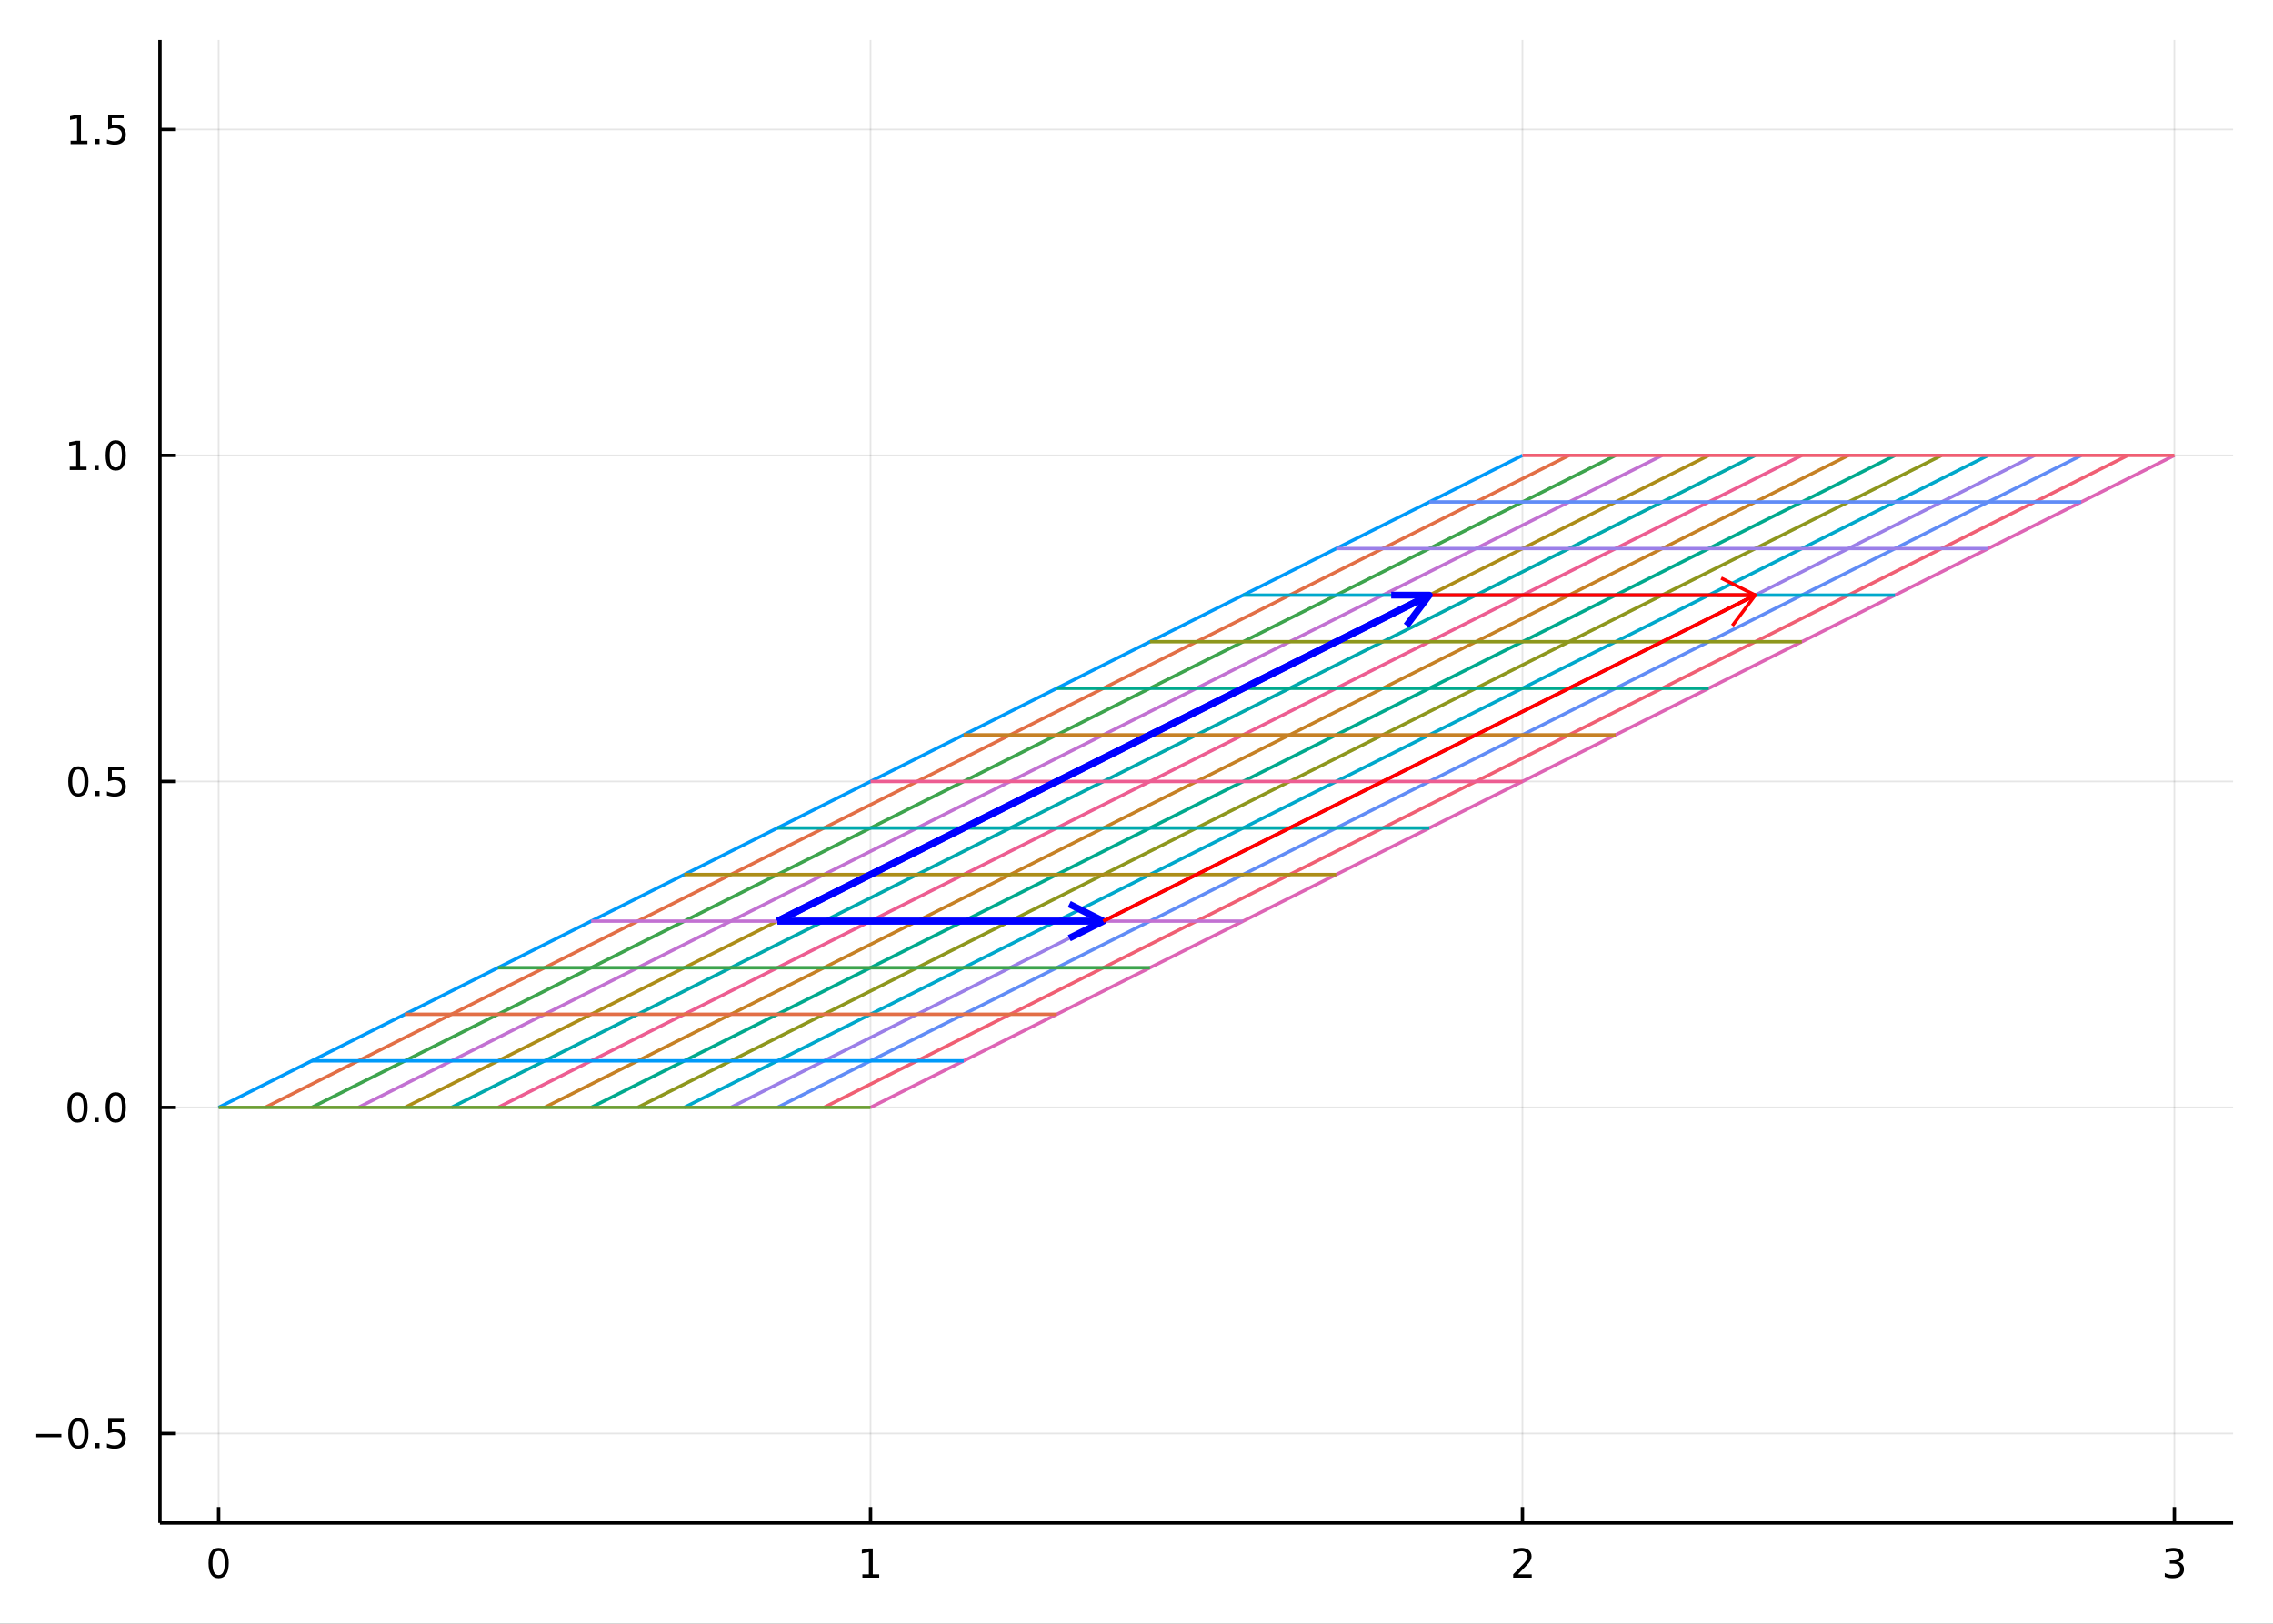 <?xml version="1.0" encoding="utf-8"?>
<svg xmlns="http://www.w3.org/2000/svg" xmlns:xlink="http://www.w3.org/1999/xlink" width="672" height="480" viewBox="0 0 2688 1920">
<rect x="0" y="0" width="2688" height="1920" fill="#333333" stroke="none"/>
<defs>
  <clipPath id="clip020">
    <rect x="0" y="0" width="2688" height="1920"/>
  </clipPath>
</defs>
<path clip-path="url(#clip020)" d="
M0 1920 L2688 1920 L2688 0 L0 0  Z
  " fill="#ffffff" fill-rule="evenodd" fill-opacity="1"/>
<defs>
  <clipPath id="clip021">
    <rect x="537" y="0" width="1883" height="1883"/>
  </clipPath>
</defs>
<path clip-path="url(#clip020)" d="
M189.154 1800.78 L2640.76 1800.78 L2640.76 47.244 L189.154 47.244  Z
  " fill="#ffffff" fill-rule="evenodd" fill-opacity="1"/>
<defs>
  <clipPath id="clip022">
    <rect x="189" y="47" width="2453" height="1755"/>
  </clipPath>
</defs>
<polyline clip-path="url(#clip022)" style="stroke:#000000; stroke-linecap:butt; stroke-linejoin:round; stroke-width:2; stroke-opacity:0.1; fill:none" points="
  258.539,1800.78 258.539,47.244 
  "/>
<polyline clip-path="url(#clip022)" style="stroke:#000000; stroke-linecap:butt; stroke-linejoin:round; stroke-width:2; stroke-opacity:0.1; fill:none" points="
  1029.48,1800.78 1029.48,47.244 
  "/>
<polyline clip-path="url(#clip022)" style="stroke:#000000; stroke-linecap:butt; stroke-linejoin:round; stroke-width:2; stroke-opacity:0.1; fill:none" points="
  1800.43,1800.78 1800.43,47.244 
  "/>
<polyline clip-path="url(#clip022)" style="stroke:#000000; stroke-linecap:butt; stroke-linejoin:round; stroke-width:2; stroke-opacity:0.1; fill:none" points="
  2571.37,1800.78 2571.37,47.244 
  "/>
<polyline clip-path="url(#clip020)" style="stroke:#000000; stroke-linecap:butt; stroke-linejoin:round; stroke-width:4; stroke-opacity:1; fill:none" points="
  189.154,1800.78 2640.76,1800.78 
  "/>
<polyline clip-path="url(#clip020)" style="stroke:#000000; stroke-linecap:butt; stroke-linejoin:round; stroke-width:4; stroke-opacity:1; fill:none" points="
  258.539,1800.78 258.539,1781.88 
  "/>
<polyline clip-path="url(#clip020)" style="stroke:#000000; stroke-linecap:butt; stroke-linejoin:round; stroke-width:4; stroke-opacity:1; fill:none" points="
  1029.48,1800.78 1029.48,1781.88 
  "/>
<polyline clip-path="url(#clip020)" style="stroke:#000000; stroke-linecap:butt; stroke-linejoin:round; stroke-width:4; stroke-opacity:1; fill:none" points="
  1800.43,1800.78 1800.43,1781.88 
  "/>
<polyline clip-path="url(#clip020)" style="stroke:#000000; stroke-linecap:butt; stroke-linejoin:round; stroke-width:4; stroke-opacity:1; fill:none" points="
  2571.37,1800.78 2571.37,1781.88 
  "/>
<path clip-path="url(#clip020)" d="M258.539 1834 Q254.928 1834 253.099 1837.57 Q251.294 1841.11 251.294 1848.24 Q251.294 1855.34 253.099 1858.91 Q254.928 1862.45 258.539 1862.45 Q262.173 1862.45 263.979 1858.91 Q265.807 1855.34 265.807 1848.24 Q265.807 1841.11 263.979 1837.57 Q262.173 1834 258.539 1834 M258.539 1830.3 Q264.349 1830.3 267.405 1834.9 Q270.483 1839.49 270.483 1848.24 Q270.483 1856.96 267.405 1861.57 Q264.349 1866.15 258.539 1866.15 Q252.729 1866.15 249.65 1861.57 Q246.595 1856.96 246.595 1848.24 Q246.595 1839.49 249.65 1834.9 Q252.729 1830.3 258.539 1830.3 Z" fill="#000000" fill-rule="evenodd" fill-opacity="1" /><path clip-path="url(#clip020)" d="M1019.86 1861.55 L1027.5 1861.55 L1027.5 1835.18 L1019.19 1836.85 L1019.19 1832.59 L1027.46 1830.92 L1032.13 1830.92 L1032.13 1861.55 L1039.77 1861.55 L1039.77 1865.48 L1019.86 1865.48 L1019.86 1861.55 Z" fill="#000000" fill-rule="evenodd" fill-opacity="1" /><path clip-path="url(#clip020)" d="M1795.08 1861.55 L1811.4 1861.55 L1811.4 1865.48 L1789.45 1865.48 L1789.45 1861.55 Q1792.12 1858.79 1796.7 1854.16 Q1801.31 1849.51 1802.49 1848.17 Q1804.73 1845.65 1805.61 1843.91 Q1806.51 1842.15 1806.51 1840.46 Q1806.51 1837.71 1804.57 1835.97 Q1802.65 1834.23 1799.55 1834.23 Q1797.35 1834.23 1794.89 1835 Q1792.46 1835.76 1789.69 1837.31 L1789.69 1832.59 Q1792.51 1831.46 1794.96 1830.88 Q1797.42 1830.3 1799.45 1830.3 Q1804.83 1830.3 1808.02 1832.98 Q1811.21 1835.67 1811.21 1840.16 Q1811.21 1842.29 1810.4 1844.21 Q1809.62 1846.11 1807.51 1848.7 Q1806.93 1849.37 1803.83 1852.59 Q1800.73 1855.78 1795.08 1861.55 Z" fill="#000000" fill-rule="evenodd" fill-opacity="1" /><path clip-path="url(#clip020)" d="M2575.62 1846.85 Q2578.98 1847.57 2580.85 1849.84 Q2582.75 1852.1 2582.75 1855.44 Q2582.75 1860.55 2579.23 1863.35 Q2575.71 1866.15 2569.23 1866.15 Q2567.05 1866.15 2564.74 1865.71 Q2562.45 1865.3 2559.99 1864.44 L2559.99 1859.93 Q2561.94 1861.06 2564.25 1861.64 Q2566.57 1862.22 2569.09 1862.22 Q2573.49 1862.22 2575.78 1860.48 Q2578.1 1858.75 2578.1 1855.44 Q2578.1 1852.38 2575.94 1850.67 Q2573.81 1848.93 2569.99 1848.93 L2565.97 1848.93 L2565.97 1845.09 L2570.18 1845.09 Q2573.63 1845.09 2575.46 1843.72 Q2577.29 1842.34 2577.29 1839.74 Q2577.29 1837.08 2575.39 1835.67 Q2573.51 1834.23 2569.99 1834.23 Q2568.07 1834.23 2565.87 1834.65 Q2563.67 1835.07 2561.04 1835.95 L2561.04 1831.78 Q2563.7 1831.04 2566.01 1830.67 Q2568.35 1830.3 2570.41 1830.3 Q2575.73 1830.3 2578.84 1832.73 Q2581.94 1835.14 2581.94 1839.26 Q2581.94 1842.13 2580.29 1844.12 Q2578.65 1846.09 2575.62 1846.85 Z" fill="#000000" fill-rule="evenodd" fill-opacity="1" /><polyline clip-path="url(#clip022)" style="stroke:#000000; stroke-linecap:butt; stroke-linejoin:round; stroke-width:2; stroke-opacity:0.1; fill:none" points="
  189.154,1694.96 2640.76,1694.96 
  "/>
<polyline clip-path="url(#clip022)" style="stroke:#000000; stroke-linecap:butt; stroke-linejoin:round; stroke-width:2; stroke-opacity:0.1; fill:none" points="
  189.154,1309.48 2640.76,1309.48 
  "/>
<polyline clip-path="url(#clip022)" style="stroke:#000000; stroke-linecap:butt; stroke-linejoin:round; stroke-width:2; stroke-opacity:0.1; fill:none" points="
  189.154,924.012 2640.76,924.012 
  "/>
<polyline clip-path="url(#clip022)" style="stroke:#000000; stroke-linecap:butt; stroke-linejoin:round; stroke-width:2; stroke-opacity:0.1; fill:none" points="
  189.154,538.54 2640.76,538.54 
  "/>
<polyline clip-path="url(#clip022)" style="stroke:#000000; stroke-linecap:butt; stroke-linejoin:round; stroke-width:2; stroke-opacity:0.1; fill:none" points="
  189.154,153.068 2640.76,153.068 
  "/>
<polyline clip-path="url(#clip020)" style="stroke:#000000; stroke-linecap:butt; stroke-linejoin:round; stroke-width:4; stroke-opacity:1; fill:none" points="
  189.154,1800.78 189.154,47.244 
  "/>
<polyline clip-path="url(#clip020)" style="stroke:#000000; stroke-linecap:butt; stroke-linejoin:round; stroke-width:4; stroke-opacity:1; fill:none" points="
  189.154,1694.96 208.052,1694.96 
  "/>
<polyline clip-path="url(#clip020)" style="stroke:#000000; stroke-linecap:butt; stroke-linejoin:round; stroke-width:4; stroke-opacity:1; fill:none" points="
  189.154,1309.48 208.052,1309.48 
  "/>
<polyline clip-path="url(#clip020)" style="stroke:#000000; stroke-linecap:butt; stroke-linejoin:round; stroke-width:4; stroke-opacity:1; fill:none" points="
  189.154,924.012 208.052,924.012 
  "/>
<polyline clip-path="url(#clip020)" style="stroke:#000000; stroke-linecap:butt; stroke-linejoin:round; stroke-width:4; stroke-opacity:1; fill:none" points="
  189.154,538.54 208.052,538.54 
  "/>
<polyline clip-path="url(#clip020)" style="stroke:#000000; stroke-linecap:butt; stroke-linejoin:round; stroke-width:4; stroke-opacity:1; fill:none" points="
  189.154,153.068 208.052,153.068 
  "/>
<path clip-path="url(#clip020)" d="M42.886 1695.41 L72.561 1695.41 L72.561 1699.34 L42.886 1699.34 L42.886 1695.41 Z" fill="#000000" fill-rule="evenodd" fill-opacity="1" /><path clip-path="url(#clip020)" d="M92.654 1680.75 Q89.043 1680.75 87.214 1684.32 Q85.408 1687.86 85.408 1694.99 Q85.408 1702.1 87.214 1705.66 Q89.043 1709.2 92.654 1709.2 Q96.288 1709.2 98.094 1705.66 Q99.922 1702.1 99.922 1694.99 Q99.922 1687.86 98.094 1684.32 Q96.288 1680.75 92.654 1680.75 M92.654 1677.05 Q98.464 1677.05 101.519 1681.66 Q104.598 1686.24 104.598 1694.99 Q104.598 1703.72 101.519 1708.32 Q98.464 1712.91 92.654 1712.91 Q86.844 1712.91 83.765 1708.32 Q80.709 1703.72 80.709 1694.99 Q80.709 1686.24 83.765 1681.66 Q86.844 1677.05 92.654 1677.05 Z" fill="#000000" fill-rule="evenodd" fill-opacity="1" /><path clip-path="url(#clip020)" d="M112.816 1706.36 L117.7 1706.36 L117.7 1712.24 L112.816 1712.24 L112.816 1706.36 Z" fill="#000000" fill-rule="evenodd" fill-opacity="1" /><path clip-path="url(#clip020)" d="M127.931 1677.68 L146.288 1677.68 L146.288 1681.61 L132.214 1681.61 L132.214 1690.08 Q133.232 1689.74 134.251 1689.57 Q135.269 1689.39 136.288 1689.39 Q142.075 1689.39 145.454 1692.56 Q148.834 1695.73 148.834 1701.15 Q148.834 1706.73 145.362 1709.83 Q141.89 1712.91 135.57 1712.91 Q133.394 1712.91 131.126 1712.54 Q128.88 1712.17 126.473 1711.43 L126.473 1706.73 Q128.556 1707.86 130.779 1708.42 Q133.001 1708.97 135.478 1708.97 Q139.482 1708.97 141.82 1706.87 Q144.158 1704.76 144.158 1701.15 Q144.158 1697.54 141.82 1695.43 Q139.482 1693.32 135.478 1693.32 Q133.603 1693.32 131.728 1693.74 Q129.876 1694.16 127.931 1695.04 L127.931 1677.68 Z" fill="#000000" fill-rule="evenodd" fill-opacity="1" /><path clip-path="url(#clip020)" d="M91.658 1295.28 Q88.047 1295.28 86.219 1298.85 Q84.413 1302.39 84.413 1309.52 Q84.413 1316.62 86.219 1320.19 Q88.047 1323.73 91.658 1323.73 Q95.293 1323.73 97.098 1320.19 Q98.927 1316.62 98.927 1309.52 Q98.927 1302.39 97.098 1298.85 Q95.293 1295.28 91.658 1295.28 M91.658 1291.58 Q97.469 1291.58 100.524 1296.19 Q103.603 1300.77 103.603 1309.52 Q103.603 1318.25 100.524 1322.85 Q97.469 1327.43 91.658 1327.43 Q85.848 1327.43 82.769 1322.85 Q79.714 1318.25 79.714 1309.52 Q79.714 1300.77 82.769 1296.19 Q85.848 1291.58 91.658 1291.58 Z" fill="#000000" fill-rule="evenodd" fill-opacity="1" /><path clip-path="url(#clip020)" d="M111.82 1320.88 L116.705 1320.88 L116.705 1326.76 L111.82 1326.76 L111.82 1320.88 Z" fill="#000000" fill-rule="evenodd" fill-opacity="1" /><path clip-path="url(#clip020)" d="M136.89 1295.28 Q133.279 1295.28 131.45 1298.85 Q129.644 1302.39 129.644 1309.52 Q129.644 1316.62 131.45 1320.19 Q133.279 1323.73 136.89 1323.73 Q140.524 1323.73 142.329 1320.19 Q144.158 1316.62 144.158 1309.52 Q144.158 1302.39 142.329 1298.85 Q140.524 1295.28 136.89 1295.28 M136.89 1291.58 Q142.7 1291.58 145.755 1296.19 Q148.834 1300.77 148.834 1309.52 Q148.834 1318.25 145.755 1322.85 Q142.7 1327.43 136.89 1327.43 Q131.079 1327.43 128.001 1322.85 Q124.945 1318.25 124.945 1309.52 Q124.945 1300.77 128.001 1296.19 Q131.079 1291.58 136.89 1291.58 Z" fill="#000000" fill-rule="evenodd" fill-opacity="1" /><path clip-path="url(#clip020)" d="M92.654 909.81 Q89.043 909.81 87.214 913.375 Q85.408 916.917 85.408 924.046 Q85.408 931.153 87.214 934.718 Q89.043 938.259 92.654 938.259 Q96.288 938.259 98.094 934.718 Q99.922 931.153 99.922 924.046 Q99.922 916.917 98.094 913.375 Q96.288 909.81 92.654 909.81 M92.654 906.107 Q98.464 906.107 101.519 910.713 Q104.598 915.296 104.598 924.046 Q104.598 932.773 101.519 937.38 Q98.464 941.963 92.654 941.963 Q86.844 941.963 83.765 937.38 Q80.709 932.773 80.709 924.046 Q80.709 915.296 83.765 910.713 Q86.844 906.107 92.654 906.107 Z" fill="#000000" fill-rule="evenodd" fill-opacity="1" /><path clip-path="url(#clip020)" d="M112.816 935.412 L117.7 935.412 L117.7 941.292 L112.816 941.292 L112.816 935.412 Z" fill="#000000" fill-rule="evenodd" fill-opacity="1" /><path clip-path="url(#clip020)" d="M127.931 906.732 L146.288 906.732 L146.288 910.667 L132.214 910.667 L132.214 919.139 Q133.232 918.792 134.251 918.63 Q135.269 918.445 136.288 918.445 Q142.075 918.445 145.454 921.616 Q148.834 924.787 148.834 930.204 Q148.834 935.782 145.362 938.884 Q141.89 941.963 135.57 941.963 Q133.394 941.963 131.126 941.593 Q128.88 941.222 126.473 940.482 L126.473 935.782 Q128.556 936.917 130.779 937.472 Q133.001 938.028 135.478 938.028 Q139.482 938.028 141.82 935.921 Q144.158 933.815 144.158 930.204 Q144.158 926.593 141.82 924.486 Q139.482 922.38 135.478 922.38 Q133.603 922.38 131.728 922.796 Q129.876 923.213 127.931 924.093 L127.931 906.732 Z" fill="#000000" fill-rule="evenodd" fill-opacity="1" /><path clip-path="url(#clip020)" d="M82.469 551.885 L90.108 551.885 L90.108 525.519 L81.797 527.186 L81.797 522.926 L90.061 521.26 L94.737 521.26 L94.737 551.885 L102.376 551.885 L102.376 555.82 L82.469 555.82 L82.469 551.885 Z" fill="#000000" fill-rule="evenodd" fill-opacity="1" /><path clip-path="url(#clip020)" d="M111.82 549.94 L116.705 549.94 L116.705 555.82 L111.82 555.82 L111.82 549.94 Z" fill="#000000" fill-rule="evenodd" fill-opacity="1" /><path clip-path="url(#clip020)" d="M136.89 524.338 Q133.279 524.338 131.45 527.903 Q129.644 531.445 129.644 538.574 Q129.644 545.681 131.45 549.246 Q133.279 552.787 136.89 552.787 Q140.524 552.787 142.329 549.246 Q144.158 545.681 144.158 538.574 Q144.158 531.445 142.329 527.903 Q140.524 524.338 136.89 524.338 M136.89 520.635 Q142.7 520.635 145.755 525.241 Q148.834 529.824 148.834 538.574 Q148.834 547.301 145.755 551.908 Q142.7 556.491 136.89 556.491 Q131.079 556.491 128.001 551.908 Q124.945 547.301 124.945 538.574 Q124.945 529.824 128.001 525.241 Q131.079 520.635 136.89 520.635 Z" fill="#000000" fill-rule="evenodd" fill-opacity="1" /><path clip-path="url(#clip020)" d="M83.464 166.413 L91.103 166.413 L91.103 140.047 L82.793 141.714 L82.793 137.454 L91.056 135.788 L95.732 135.788 L95.732 166.413 L103.371 166.413 L103.371 170.348 L83.464 170.348 L83.464 166.413 Z" fill="#000000" fill-rule="evenodd" fill-opacity="1" /><path clip-path="url(#clip020)" d="M112.816 164.468 L117.7 164.468 L117.7 170.348 L112.816 170.348 L112.816 164.468 Z" fill="#000000" fill-rule="evenodd" fill-opacity="1" /><path clip-path="url(#clip020)" d="M127.931 135.788 L146.288 135.788 L146.288 139.723 L132.214 139.723 L132.214 148.195 Q133.232 147.848 134.251 147.686 Q135.269 147.501 136.288 147.501 Q142.075 147.501 145.454 150.672 Q148.834 153.843 148.834 159.26 Q148.834 164.838 145.362 167.94 Q141.89 171.019 135.57 171.019 Q133.394 171.019 131.126 170.649 Q128.88 170.278 126.473 169.538 L126.473 164.838 Q128.556 165.973 130.779 166.528 Q133.001 167.084 135.478 167.084 Q139.482 167.084 141.82 164.977 Q144.158 162.871 144.158 159.26 Q144.158 155.649 141.82 153.542 Q139.482 151.436 135.478 151.436 Q133.603 151.436 131.728 151.852 Q129.876 152.269 127.931 153.149 L127.931 135.788 Z" fill="#000000" fill-rule="evenodd" fill-opacity="1" /><polyline clip-path="url(#clip022)" style="stroke:#009af9; stroke-linecap:butt; stroke-linejoin:round; stroke-width:4; stroke-opacity:1; fill:none" points="
  258.539,1309.48 368.674,1254.42 478.809,1199.35 588.944,1144.28 699.078,1089.21 809.213,1034.15 919.348,979.079 1029.48,924.012 1139.62,868.944 1249.75,813.877 
  1359.89,758.809 1470.02,703.742 1580.16,648.675 1690.29,593.607 1800.43,538.54 
  "/>
<polyline clip-path="url(#clip022)" style="stroke:#e26f46; stroke-linecap:butt; stroke-linejoin:round; stroke-width:4; stroke-opacity:1; fill:none" points="
  313.606,1309.48 423.741,1254.42 533.876,1199.35 644.011,1144.28 754.146,1089.21 864.281,1034.15 974.416,979.079 1084.55,924.012 1194.69,868.944 1304.82,813.877 
  1414.95,758.809 1525.09,703.742 1635.22,648.675 1745.36,593.607 1855.49,538.54 
  "/>
<polyline clip-path="url(#clip022)" style="stroke:#3da44d; stroke-linecap:butt; stroke-linejoin:round; stroke-width:4; stroke-opacity:1; fill:none" points="
  368.674,1309.48 478.809,1254.42 588.944,1199.35 699.078,1144.28 809.213,1089.21 919.348,1034.15 1029.48,979.079 1139.62,924.012 1249.75,868.944 1359.89,813.877 
  1470.02,758.809 1580.16,703.742 1690.29,648.675 1800.43,593.607 1910.56,538.54 
  "/>
<polyline clip-path="url(#clip022)" style="stroke:#c271d2; stroke-linecap:butt; stroke-linejoin:round; stroke-width:4; stroke-opacity:1; fill:none" points="
  423.741,1309.48 533.876,1254.42 644.011,1199.35 754.146,1144.28 864.281,1089.21 974.416,1034.15 1084.55,979.079 1194.69,924.012 1304.82,868.944 1414.95,813.877 
  1525.09,758.809 1635.22,703.742 1745.36,648.675 1855.49,593.607 1965.63,538.54 
  "/>
<polyline clip-path="url(#clip022)" style="stroke:#ac8d18; stroke-linecap:butt; stroke-linejoin:round; stroke-width:4; stroke-opacity:1; fill:none" points="
  478.809,1309.48 588.944,1254.42 699.078,1199.35 809.213,1144.28 919.348,1089.21 1029.48,1034.15 1139.62,979.079 1249.75,924.012 1359.89,868.944 1470.02,813.877 
  1580.16,758.809 1690.29,703.742 1800.43,648.675 1910.56,593.607 2020.7,538.54 
  "/>
<polyline clip-path="url(#clip022)" style="stroke:#00a9ad; stroke-linecap:butt; stroke-linejoin:round; stroke-width:4; stroke-opacity:1; fill:none" points="
  533.876,1309.48 644.011,1254.42 754.146,1199.35 864.281,1144.28 974.416,1089.21 1084.55,1034.15 1194.69,979.079 1304.82,924.012 1414.95,868.944 1525.09,813.877 
  1635.22,758.809 1745.36,703.742 1855.49,648.675 1965.63,593.607 2075.76,538.54 
  "/>
<polyline clip-path="url(#clip022)" style="stroke:#ed5d92; stroke-linecap:butt; stroke-linejoin:round; stroke-width:4; stroke-opacity:1; fill:none" points="
  588.944,1309.48 699.078,1254.42 809.213,1199.35 919.348,1144.28 1029.48,1089.21 1139.62,1034.15 1249.75,979.079 1359.89,924.012 1470.02,868.944 1580.16,813.877 
  1690.29,758.809 1800.43,703.742 1910.56,648.675 2020.7,593.607 2130.83,538.54 
  "/>
<polyline clip-path="url(#clip022)" style="stroke:#c68125; stroke-linecap:butt; stroke-linejoin:round; stroke-width:4; stroke-opacity:1; fill:none" points="
  644.011,1309.48 754.146,1254.42 864.281,1199.35 974.416,1144.28 1084.55,1089.21 1194.69,1034.15 1304.82,979.079 1414.95,924.012 1525.09,868.944 1635.22,813.877 
  1745.36,758.809 1855.49,703.742 1965.63,648.675 2075.76,593.607 2185.9,538.54 
  "/>
<polyline clip-path="url(#clip022)" style="stroke:#00a98d; stroke-linecap:butt; stroke-linejoin:round; stroke-width:4; stroke-opacity:1; fill:none" points="
  699.078,1309.48 809.213,1254.42 919.348,1199.35 1029.48,1144.28 1139.62,1089.21 1249.75,1034.15 1359.89,979.079 1470.02,924.012 1580.16,868.944 1690.29,813.877 
  1800.43,758.809 1910.56,703.742 2020.7,648.675 2130.83,593.607 2240.97,538.54 
  "/>
<polyline clip-path="url(#clip022)" style="stroke:#8e971d; stroke-linecap:butt; stroke-linejoin:round; stroke-width:4; stroke-opacity:1; fill:none" points="
  754.146,1309.48 864.281,1254.42 974.416,1199.35 1084.55,1144.28 1194.69,1089.21 1304.82,1034.15 1414.95,979.079 1525.09,924.012 1635.22,868.944 1745.36,813.877 
  1855.49,758.809 1965.63,703.742 2075.76,648.675 2185.9,593.607 2296.03,538.54 
  "/>
<polyline clip-path="url(#clip022)" style="stroke:#00a8cb; stroke-linecap:butt; stroke-linejoin:round; stroke-width:4; stroke-opacity:1; fill:none" points="
  809.213,1309.48 919.348,1254.42 1029.48,1199.35 1139.62,1144.28 1249.75,1089.21 1359.89,1034.15 1470.02,979.079 1580.16,924.012 1690.29,868.944 1800.43,813.877 
  1910.56,758.809 2020.7,703.742 2130.83,648.675 2240.97,593.607 2351.1,538.54 
  "/>
<polyline clip-path="url(#clip022)" style="stroke:#9b7fe8; stroke-linecap:butt; stroke-linejoin:round; stroke-width:4; stroke-opacity:1; fill:none" points="
  864.281,1309.48 974.416,1254.42 1084.55,1199.35 1194.69,1144.28 1304.82,1089.21 1414.95,1034.15 1525.09,979.079 1635.22,924.012 1745.36,868.944 1855.49,813.877 
  1965.63,758.809 2075.76,703.742 2185.9,648.675 2296.03,593.607 2406.17,538.54 
  "/>
<polyline clip-path="url(#clip022)" style="stroke:#608cf6; stroke-linecap:butt; stroke-linejoin:round; stroke-width:4; stroke-opacity:1; fill:none" points="
  919.348,1309.48 1029.48,1254.42 1139.62,1199.35 1249.75,1144.28 1359.89,1089.21 1470.02,1034.15 1580.16,979.079 1690.29,924.012 1800.43,868.944 1910.56,813.877 
  2020.7,758.809 2130.83,703.742 2240.97,648.675 2351.1,593.607 2461.24,538.54 
  "/>
<polyline clip-path="url(#clip022)" style="stroke:#f05f73; stroke-linecap:butt; stroke-linejoin:round; stroke-width:4; stroke-opacity:1; fill:none" points="
  974.416,1309.48 1084.55,1254.42 1194.69,1199.35 1304.82,1144.28 1414.95,1089.21 1525.09,1034.15 1635.22,979.079 1745.36,924.012 1855.49,868.944 1965.63,813.877 
  2075.76,758.809 2185.9,703.742 2296.03,648.675 2406.17,593.607 2516.3,538.54 
  "/>
<polyline clip-path="url(#clip022)" style="stroke:#dd64b5; stroke-linecap:butt; stroke-linejoin:round; stroke-width:4; stroke-opacity:1; fill:none" points="
  1029.48,1309.48 1139.62,1254.42 1249.75,1199.35 1359.89,1144.28 1470.02,1089.21 1580.16,1034.15 1690.29,979.079 1800.43,924.012 1910.56,868.944 2020.7,813.877 
  2130.83,758.809 2240.97,703.742 2351.1,648.675 2461.24,593.607 2571.37,538.54 
  "/>
<polyline clip-path="url(#clip022)" style="stroke:#6b9e32; stroke-linecap:butt; stroke-linejoin:round; stroke-width:4; stroke-opacity:1; fill:none" points="
  258.539,1309.48 313.606,1309.48 368.674,1309.48 423.741,1309.48 478.809,1309.48 533.876,1309.48 588.944,1309.48 644.011,1309.48 699.078,1309.48 754.146,1309.48 
  809.213,1309.48 864.281,1309.48 919.348,1309.48 974.416,1309.48 1029.48,1309.48 
  "/>
<polyline clip-path="url(#clip022)" style="stroke:#009af9; stroke-linecap:butt; stroke-linejoin:round; stroke-width:4; stroke-opacity:1; fill:none" points="
  368.674,1254.42 423.741,1254.42 478.809,1254.42 533.876,1254.42 588.944,1254.42 644.011,1254.42 699.078,1254.42 754.146,1254.42 809.213,1254.42 864.281,1254.42 
  919.348,1254.42 974.416,1254.42 1029.48,1254.42 1084.55,1254.42 1139.62,1254.42 
  "/>
<polyline clip-path="url(#clip022)" style="stroke:#e26f46; stroke-linecap:butt; stroke-linejoin:round; stroke-width:4; stroke-opacity:1; fill:none" points="
  478.809,1199.35 533.876,1199.35 588.944,1199.35 644.011,1199.35 699.078,1199.35 754.146,1199.35 809.213,1199.35 864.281,1199.35 919.348,1199.35 974.416,1199.35 
  1029.48,1199.35 1084.55,1199.35 1139.62,1199.35 1194.69,1199.35 1249.75,1199.35 
  "/>
<polyline clip-path="url(#clip022)" style="stroke:#3da44d; stroke-linecap:butt; stroke-linejoin:round; stroke-width:4; stroke-opacity:1; fill:none" points="
  588.944,1144.28 644.011,1144.28 699.078,1144.28 754.146,1144.28 809.213,1144.28 864.281,1144.28 919.348,1144.28 974.416,1144.28 1029.48,1144.28 1084.55,1144.28 
  1139.62,1144.28 1194.69,1144.28 1249.75,1144.28 1304.82,1144.28 1359.89,1144.28 
  "/>
<polyline clip-path="url(#clip022)" style="stroke:#c271d2; stroke-linecap:butt; stroke-linejoin:round; stroke-width:4; stroke-opacity:1; fill:none" points="
  699.078,1089.21 754.146,1089.21 809.213,1089.21 864.281,1089.21 919.348,1089.21 974.416,1089.21 1029.48,1089.21 1084.55,1089.21 1139.62,1089.21 1194.69,1089.21 
  1249.75,1089.21 1304.82,1089.21 1359.89,1089.21 1414.95,1089.21 1470.02,1089.21 
  "/>
<polyline clip-path="url(#clip022)" style="stroke:#ac8d18; stroke-linecap:butt; stroke-linejoin:round; stroke-width:4; stroke-opacity:1; fill:none" points="
  809.213,1034.15 864.281,1034.15 919.348,1034.15 974.416,1034.15 1029.48,1034.15 1084.55,1034.15 1139.62,1034.15 1194.69,1034.15 1249.75,1034.15 1304.82,1034.15 
  1359.89,1034.15 1414.95,1034.15 1470.02,1034.15 1525.09,1034.15 1580.16,1034.15 
  "/>
<polyline clip-path="url(#clip022)" style="stroke:#00a9ad; stroke-linecap:butt; stroke-linejoin:round; stroke-width:4; stroke-opacity:1; fill:none" points="
  919.348,979.079 974.416,979.079 1029.48,979.079 1084.55,979.079 1139.62,979.079 1194.69,979.079 1249.75,979.079 1304.82,979.079 1359.89,979.079 1414.95,979.079 
  1470.02,979.079 1525.09,979.079 1580.16,979.079 1635.22,979.079 1690.29,979.079 
  "/>
<polyline clip-path="url(#clip022)" style="stroke:#ed5d92; stroke-linecap:butt; stroke-linejoin:round; stroke-width:4; stroke-opacity:1; fill:none" points="
  1029.48,924.012 1084.55,924.012 1139.62,924.012 1194.69,924.012 1249.75,924.012 1304.82,924.012 1359.89,924.012 1414.95,924.012 1470.02,924.012 1525.09,924.012 
  1580.16,924.012 1635.22,924.012 1690.29,924.012 1745.36,924.012 1800.43,924.012 
  "/>
<polyline clip-path="url(#clip022)" style="stroke:#c68125; stroke-linecap:butt; stroke-linejoin:round; stroke-width:4; stroke-opacity:1; fill:none" points="
  1139.62,868.944 1194.69,868.944 1249.75,868.944 1304.82,868.944 1359.89,868.944 1414.95,868.944 1470.02,868.944 1525.09,868.944 1580.16,868.944 1635.22,868.944 
  1690.29,868.944 1745.36,868.944 1800.43,868.944 1855.49,868.944 1910.56,868.944 
  "/>
<polyline clip-path="url(#clip022)" style="stroke:#00a98d; stroke-linecap:butt; stroke-linejoin:round; stroke-width:4; stroke-opacity:1; fill:none" points="
  1249.75,813.877 1304.82,813.877 1359.89,813.877 1414.95,813.877 1470.02,813.877 1525.09,813.877 1580.16,813.877 1635.22,813.877 1690.29,813.877 1745.36,813.877 
  1800.43,813.877 1855.49,813.877 1910.56,813.877 1965.63,813.877 2020.7,813.877 
  "/>
<polyline clip-path="url(#clip022)" style="stroke:#8e971d; stroke-linecap:butt; stroke-linejoin:round; stroke-width:4; stroke-opacity:1; fill:none" points="
  1359.89,758.809 1414.95,758.809 1470.02,758.809 1525.09,758.809 1580.16,758.809 1635.22,758.809 1690.29,758.809 1745.36,758.809 1800.43,758.809 1855.49,758.809 
  1910.56,758.809 1965.63,758.809 2020.7,758.809 2075.76,758.809 2130.83,758.809 
  "/>
<polyline clip-path="url(#clip022)" style="stroke:#00a8cb; stroke-linecap:butt; stroke-linejoin:round; stroke-width:4; stroke-opacity:1; fill:none" points="
  1470.02,703.742 1525.09,703.742 1580.16,703.742 1635.22,703.742 1690.29,703.742 1745.36,703.742 1800.43,703.742 1855.49,703.742 1910.56,703.742 1965.63,703.742 
  2020.7,703.742 2075.76,703.742 2130.83,703.742 2185.9,703.742 2240.97,703.742 
  "/>
<polyline clip-path="url(#clip022)" style="stroke:#9b7fe8; stroke-linecap:butt; stroke-linejoin:round; stroke-width:4; stroke-opacity:1; fill:none" points="
  1580.16,648.675 1635.22,648.675 1690.29,648.675 1745.36,648.675 1800.43,648.675 1855.49,648.675 1910.56,648.675 1965.63,648.675 2020.7,648.675 2075.76,648.675 
  2130.83,648.675 2185.9,648.675 2240.97,648.675 2296.03,648.675 2351.1,648.675 
  "/>
<polyline clip-path="url(#clip022)" style="stroke:#608cf6; stroke-linecap:butt; stroke-linejoin:round; stroke-width:4; stroke-opacity:1; fill:none" points="
  1690.29,593.607 1745.36,593.607 1800.43,593.607 1855.49,593.607 1910.56,593.607 1965.63,593.607 2020.7,593.607 2075.76,593.607 2130.83,593.607 2185.9,593.607 
  2240.97,593.607 2296.03,593.607 2351.1,593.607 2406.17,593.607 2461.24,593.607 
  "/>
<polyline clip-path="url(#clip022)" style="stroke:#f05f73; stroke-linecap:butt; stroke-linejoin:round; stroke-width:4; stroke-opacity:1; fill:none" points="
  1800.43,538.54 1855.49,538.54 1910.56,538.54 1965.63,538.54 2020.7,538.54 2075.76,538.54 2130.83,538.54 2185.9,538.54 2240.97,538.54 2296.03,538.54 
  2351.1,538.54 2406.17,538.54 2461.24,538.54 2516.3,538.54 2571.37,538.54 
  "/>
<polyline clip-path="url(#clip022)" style="stroke:#0000ff; stroke-linecap:butt; stroke-linejoin:round; stroke-width:8; stroke-opacity:1; fill:none" points="
  919.348,1089.21 1304.82,1089.21 
  "/>
<polyline clip-path="url(#clip022)" style="stroke:#0000ff; stroke-linecap:butt; stroke-linejoin:round; stroke-width:8; stroke-opacity:1; fill:none" points="
  1264.5,1069.05 1304.82,1089.21 1264.5,1109.37 
  "/>
<polyline clip-path="url(#clip022)" style="stroke:#0000ff; stroke-linecap:butt; stroke-linejoin:round; stroke-width:8; stroke-opacity:1; fill:none" points="
  1304.82,1089.21 919.348,1089.21 
  "/>
<polyline clip-path="url(#clip022)" style="stroke:#ff0000; stroke-linecap:butt; stroke-linejoin:round; stroke-width:4; stroke-opacity:1; fill:none" points="
  1690.29,703.742 2075.76,703.742 
  "/>
<polyline clip-path="url(#clip022)" style="stroke:#ff0000; stroke-linecap:butt; stroke-linejoin:round; stroke-width:4; stroke-opacity:1; fill:none" points="
  2035.44,683.582 2075.76,703.742 2035.44,723.902 
  "/>
<polyline clip-path="url(#clip022)" style="stroke:#ff0000; stroke-linecap:butt; stroke-linejoin:round; stroke-width:4; stroke-opacity:1; fill:none" points="
  2075.76,703.742 1690.29,703.742 
  "/>
<polyline clip-path="url(#clip022)" style="stroke:#0000ff; stroke-linecap:butt; stroke-linejoin:round; stroke-width:8; stroke-opacity:1; fill:none" points="
  919.348,1089.21 1690.29,703.742 
  "/>
<polyline clip-path="url(#clip022)" style="stroke:#0000ff; stroke-linecap:butt; stroke-linejoin:round; stroke-width:8; stroke-opacity:1; fill:none" points="
  1645.21,703.742 1690.29,703.742 1663.24,739.805 
  "/>
<polyline clip-path="url(#clip022)" style="stroke:#0000ff; stroke-linecap:butt; stroke-linejoin:round; stroke-width:8; stroke-opacity:1; fill:none" points="
  1690.29,703.742 919.348,1089.21 
  "/>
<polyline clip-path="url(#clip022)" style="stroke:#ff0000; stroke-linecap:butt; stroke-linejoin:round; stroke-width:4; stroke-opacity:1; fill:none" points="
  1304.82,1089.21 2075.76,703.742 
  "/>
<polyline clip-path="url(#clip022)" style="stroke:#ff0000; stroke-linecap:butt; stroke-linejoin:round; stroke-width:4; stroke-opacity:1; fill:none" points="
  2030.68,703.742 2075.76,703.742 2048.72,739.805 
  "/>
<polyline clip-path="url(#clip022)" style="stroke:#ff0000; stroke-linecap:butt; stroke-linejoin:round; stroke-width:4; stroke-opacity:1; fill:none" points="
  2075.76,703.742 1304.82,1089.21 
  "/>
</svg>
